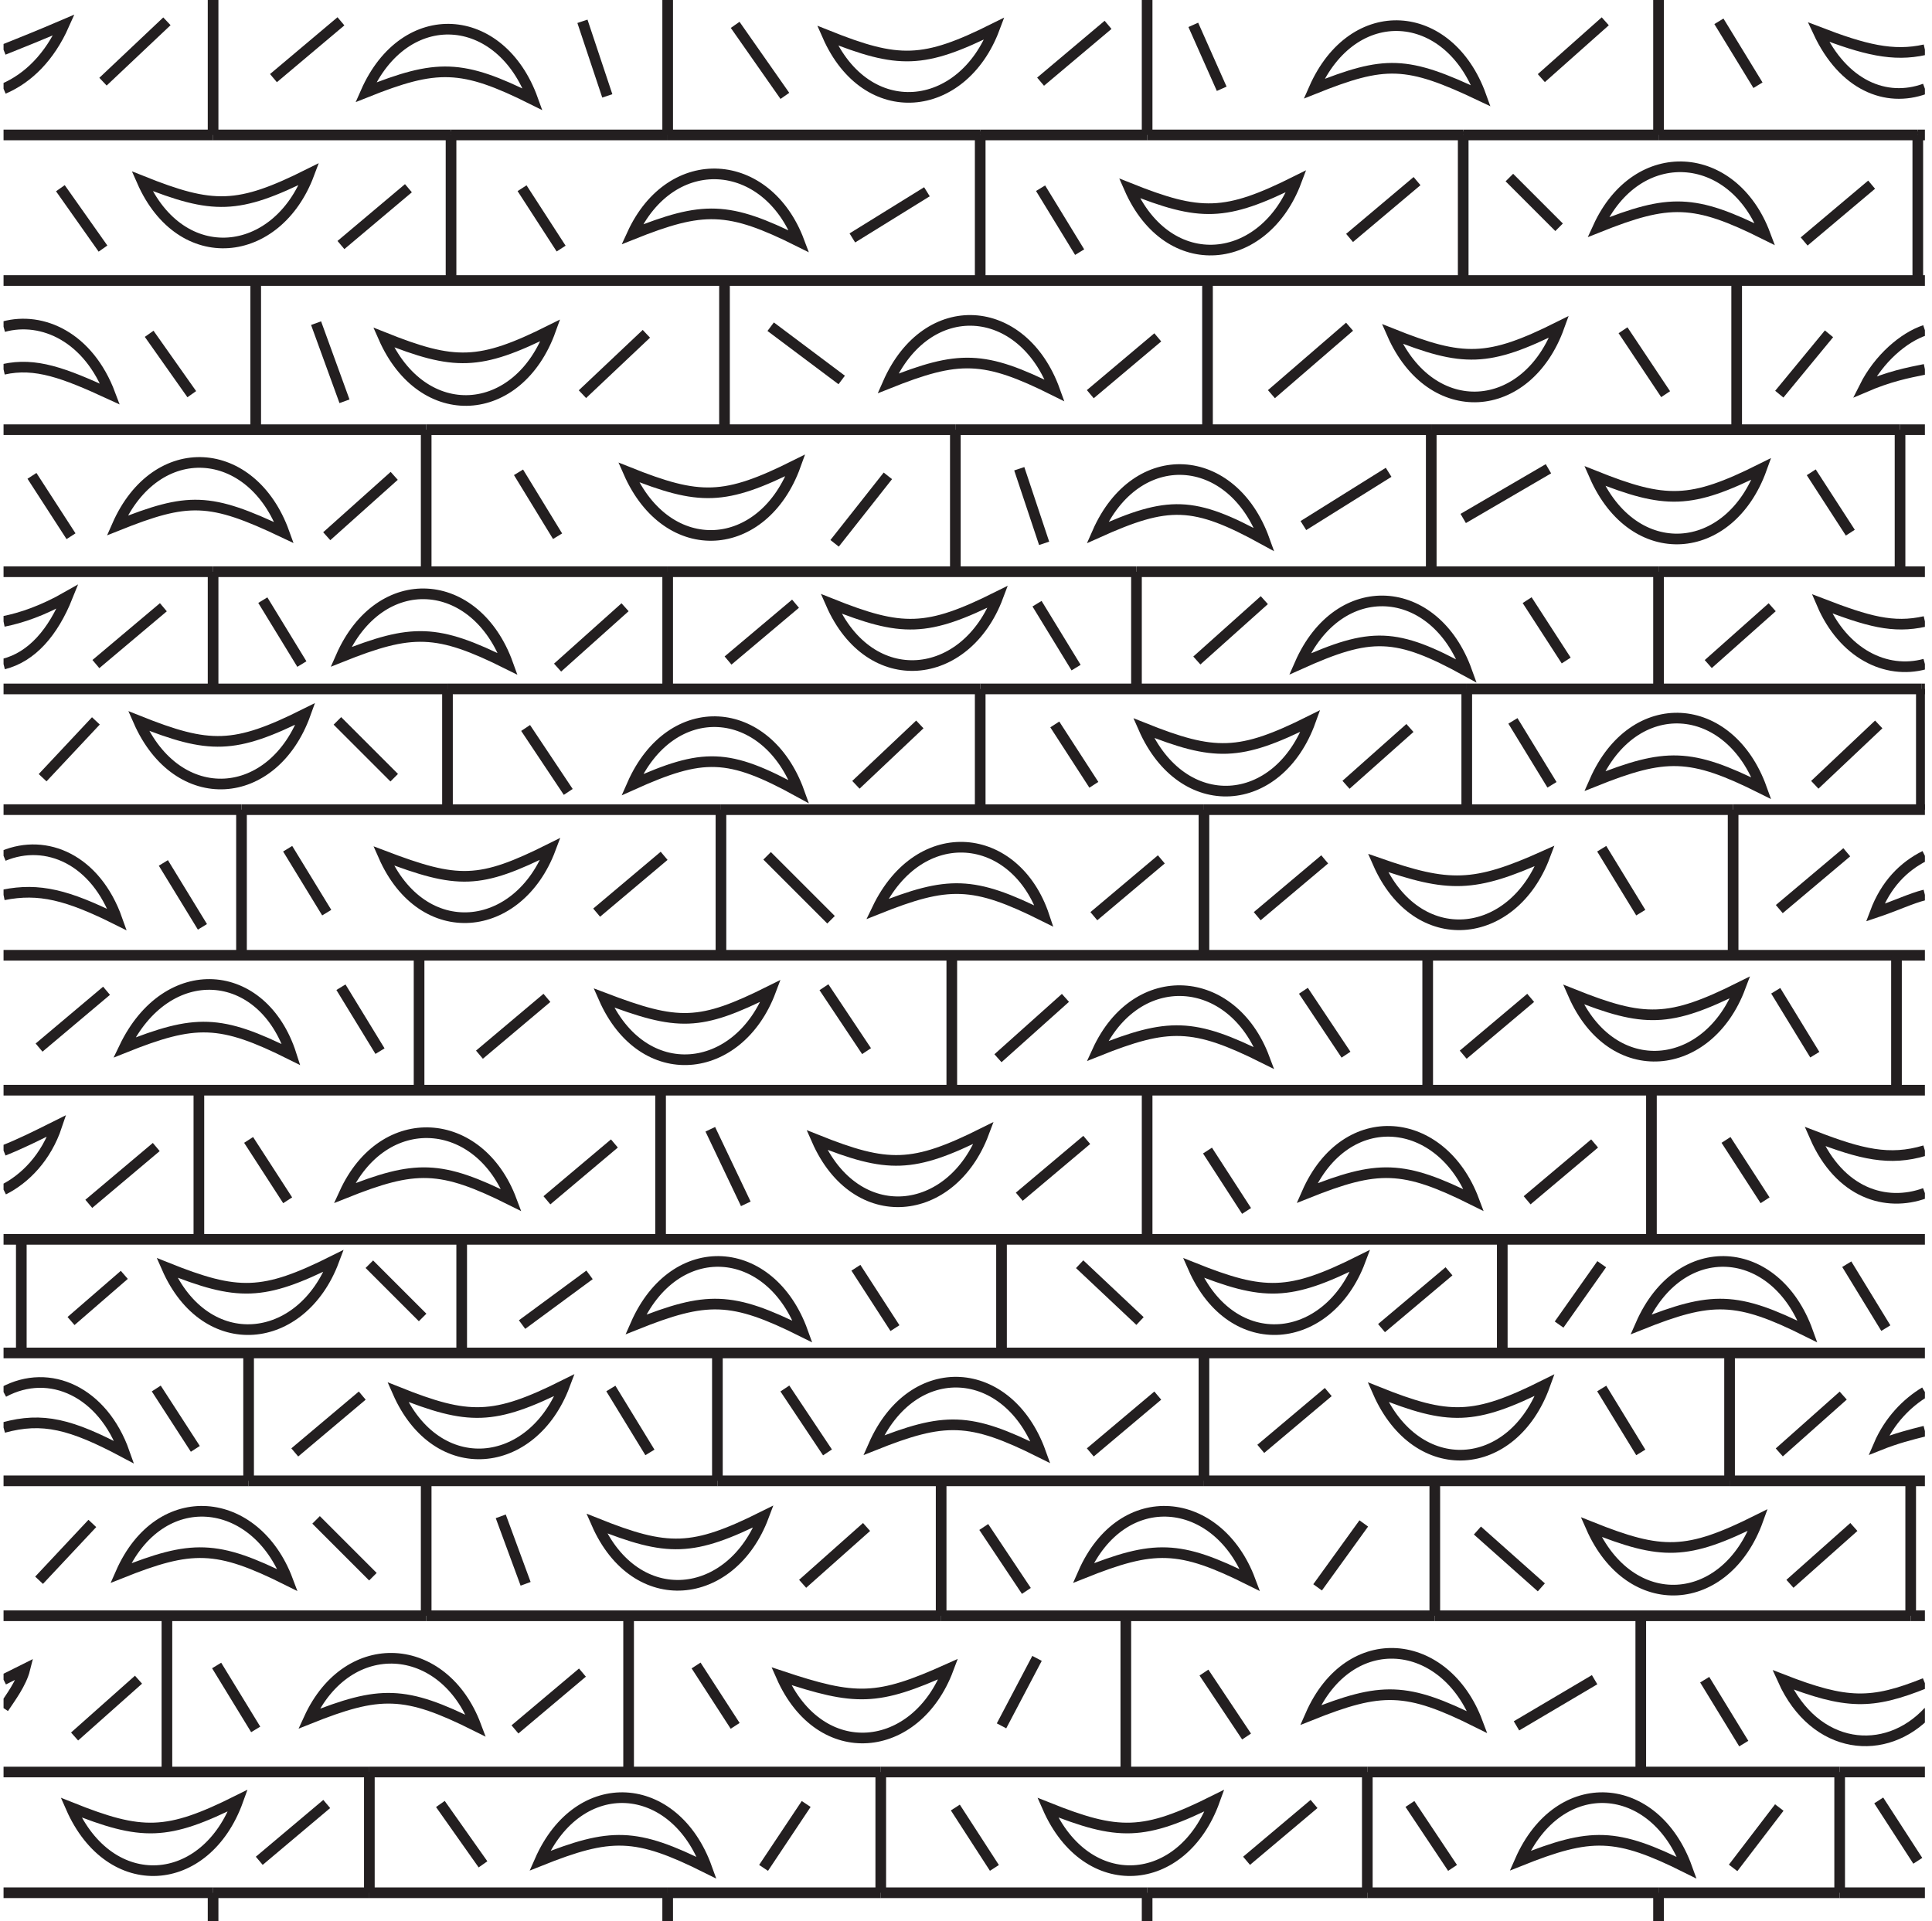 <!-- Generator: Adobe Illustrator 22.1.0, SVG Export Plug-In  -->
<svg version="1.1"
     xmlns="http://www.w3.org/2000/svg" xmlns:xlink="http://www.w3.org/1999/xlink" xmlns:a="http://ns.adobe.com/AdobeSVGViewerExtensions/3.0/"
     x="0px" y="0px" width="54.4px" height="54.1px" viewBox="0 0 54.4 54.1" style="enable-background:new 0 0 54.4 54.1;"
     xml:space="preserve">
<style type="text/css">
    .st0{clip-path:url(#SVGID_2_);fill:none;stroke:#231F20;stroke-width:0.3;}
    .st1{clip-path:url(#SVGID_4_);fill:none;stroke:#231F20;stroke-width:0.3;}
</style>
<defs>
</defs>
<g>
    <defs>
        <rect id="SVGID_1_" x="0.1" width="54.1" height="54.1"/>
    </defs>
    <clipPath id="SVGID_2_">
        <use xlink:href="#SVGID_1_"  style="overflow:visible;"/>
    </clipPath>
    <line class="st0" x1="12.7" y1="3.8" x2="18.8" y2="3.8"/>
    <line class="st0" x1="41.2" y1="3.8" x2="32.3" y2="3.8"/>
    <line class="st0" x1="54" y1="3.8" x2="46.7" y2="3.8"/>
    <line class="st0" x1="41.2" y1="3.8" x2="46.7" y2="3.8"/>
    <line class="st0" x1="12.7" y1="3.8" x2="6" y2="3.8"/>
    <line class="st0" x1="54" y1="3.8" x2="54.2" y2="3.8"/>
    <line class="st0" x1="27.6" y1="3.8" x2="32.3" y2="3.8"/>
    <line class="st0" x1="27.6" y1="3.8" x2="18.8" y2="3.8"/>
    <line class="st0" x1="0.1" y1="3.8" x2="6" y2="3.8"/>
    <line class="st0" x1="54.2" y1="7.9" x2="0.1" y2="7.9"/>
    <line class="st0" x1="40.3" y1="12.1" x2="53.5" y2="12.1"/>
    <line class="st0" x1="12" y1="12.1" x2="0.1" y2="12.1"/>
    <line class="st0" x1="40.3" y1="12.1" x2="26.9" y2="12.1"/>
    <line class="st0" x1="26.9" y1="12.1" x2="12" y2="12.1"/>
    <line class="st0" x1="54.2" y1="12.1" x2="53.5" y2="12.1"/>
    <line class="st0" x1="33.9" y1="41.7" x2="48.7" y2="41.7"/>
    <line class="st0" x1="7" y1="41.7" x2="20.2" y2="41.7"/>
    <line class="st0" x1="20.2" y1="41.7" x2="33.9" y2="41.7"/>
    <line class="st0" x1="48.7" y1="41.7" x2="54.2" y2="41.7"/>
    <line class="st0" x1="54.2" y1="41.7" x2="54.3" y2="41.7"/>
    <line class="st0" x1="7" y1="41.7" x2="0.1" y2="41.7"/>
    <line class="st0" x1="53.8" y1="45.5" x2="54.2" y2="45.5"/>
    <line class="st0" x1="26.5" y1="45.5" x2="40.4" y2="45.5"/>
    <line class="st0" x1="12" y1="45.5" x2="26.5" y2="45.5"/>
    <line class="st0" x1="40.4" y1="45.5" x2="53.8" y2="45.5"/>
    <line class="st0" x1="12" y1="45.5" x2="0.1" y2="45.5"/>
    <line class="st0" x1="46.7" y1="16.1" x2="54.2" y2="16.1"/>
    <line class="st0" x1="18.8" y1="16.1" x2="6" y2="16.1"/>
    <line class="st0" x1="32" y1="16.1" x2="18.8" y2="16.1"/>
    <line class="st0" x1="32" y1="16.1" x2="46.7" y2="16.1"/>
    <line class="st0" x1="6" y1="16.1" x2="0.1" y2="16.1"/>
    <line class="st0" x1="12.6" y1="19.4" x2="27.6" y2="19.4"/>
    <line class="st0" x1="41.3" y1="19.4" x2="27.6" y2="19.4"/>
    <line class="st0" x1="54.1" y1="19.4" x2="54.2" y2="19.4"/>
    <line class="st0" x1="12.6" y1="19.4" x2="0.1" y2="19.4"/>
    <line class="st0" x1="41.3" y1="19.4" x2="54.1" y2="19.4"/>
    <line class="st0" x1="48.8" y1="22.8" x2="54.2" y2="22.8"/>
    <line class="st0" x1="20.3" y1="22.8" x2="6.8" y2="22.8"/>
    <line class="st0" x1="33.9" y1="22.8" x2="20.3" y2="22.8"/>
    <line class="st0" x1="48.8" y1="22.8" x2="33.9" y2="22.8"/>
    <line class="st0" x1="6.8" y1="22.8" x2="0.1" y2="22.8"/>
    <line class="st0" x1="0.1" y1="26.9" x2="54.2" y2="26.9"/>
    <line class="st0" x1="0.1" y1="30.7" x2="54.2" y2="30.7"/>
    <line class="st0" x1="54.2" y1="34.9" x2="54.3" y2="34.9"/>
    <line class="st0" x1="54.2" y1="34.9" x2="0.1" y2="34.9"/>
    <line class="st0" x1="0.1" y1="38.1" x2="54.2" y2="38.1"/>
    <line class="st0" x1="0.1" y1="53.3" x2="6" y2="53.3"/>
    <line class="st0" x1="38.5" y1="53.3" x2="32.3" y2="53.3"/>
    <line class="st0" x1="38.5" y1="53.3" x2="46.7" y2="53.3"/>
    <line class="st0" x1="24.8" y1="53.3" x2="32.3" y2="53.3"/>
    <line class="st0" x1="51.8" y1="53.3" x2="46.7" y2="53.3"/>
    <line class="st0" x1="10.4" y1="53.3" x2="18.8" y2="53.3"/>
    <line class="st0" x1="10.4" y1="53.3" x2="6" y2="53.3"/>
    <line class="st0" x1="24.8" y1="53.3" x2="18.8" y2="53.3"/>
    <line class="st0" x1="51.8" y1="53.3" x2="54.2" y2="53.3"/>
    <line class="st0" x1="6" y1="0" x2="6" y2="3.8"/>
    <line class="st0" x1="18.8" y1="0" x2="18.8" y2="3.8"/>
    <line class="st0" x1="32.3" y1="0" x2="32.3" y2="3.8"/>
    <line class="st0" x1="46.7" y1="0" x2="46.7" y2="3.8"/>
    <line class="st0" x1="6" y1="54.1" x2="6" y2="53.3"/>
    <line class="st0" x1="6" y1="53.3" x2="6" y2="53.3"/>
    <line class="st0" x1="18.8" y1="53.3" x2="18.8" y2="53.3"/>
    <line class="st0" x1="18.8" y1="54.1" x2="18.8" y2="53.3"/>
    <line class="st0" x1="32.3" y1="53.3" x2="32.3" y2="53.3"/>
    <line class="st0" x1="32.3" y1="54.1" x2="32.3" y2="53.3"/>
    <line class="st0" x1="46.7" y1="53.3" x2="46.7" y2="53.3"/>
    <line class="st0" x1="46.7" y1="54.1" x2="46.7" y2="53.3"/>
    <line class="st0" x1="12.7" y1="3.8" x2="12.7" y2="3.7"/>
    <line class="st0" x1="12.7" y1="3.8" x2="12.7" y2="7.9"/>
    <line class="st0" x1="27.6" y1="3.8" x2="27.6" y2="7.9"/>
    <line class="st0" x1="27.6" y1="3.8" x2="27.6" y2="3.7"/>
    <line class="st0" x1="41.2" y1="3.8" x2="41.2" y2="7.9"/>
    <line class="st0" x1="41.2" y1="3.8" x2="41.2" y2="3.7"/>
    <line class="st0" x1="54" y1="3.8" x2="54" y2="3.7"/>
    <line class="st0" x1="54" y1="3.8" x2="54" y2="7.9"/>
    <line class="st0" x1="7.2" y1="12.1" x2="7.2" y2="8"/>
    <line class="st0" x1="20.4" y1="12.1" x2="20.4" y2="8"/>
    <line class="st0" x1="34" y1="12.1" x2="34" y2="8"/>
    <line class="st0" x1="48.9" y1="12.1" x2="48.9" y2="8"/>
    <line class="st0" x1="40.3" y1="12.1" x2="40.3" y2="16.1"/>
    <line class="st0" x1="40.3" y1="12.1" x2="40.3" y2="12.1"/>
    <line class="st0" x1="26.9" y1="12.1" x2="26.9" y2="12.1"/>
    <line class="st0" x1="26.9" y1="12.1" x2="26.9" y2="16.1"/>
    <line class="st0" x1="12" y1="12.1" x2="12" y2="12.1"/>
    <line class="st0" x1="12" y1="12.1" x2="12" y2="16.1"/>
    <line class="st0" x1="53.5" y1="12.1" x2="53.5" y2="12.1"/>
    <line class="st0" x1="53.5" y1="16.1" x2="53.5" y2="12.1"/>
    <line class="st0" x1="46.7" y1="16.1" x2="46.7" y2="16.1"/>
    <line class="st0" x1="46.7" y1="16.1" x2="46.7" y2="19.4"/>
    <line class="st0" x1="32" y1="16.1" x2="32" y2="16.1"/>
    <line class="st0" x1="32" y1="16.1" x2="32" y2="19.4"/>
    <line class="st0" x1="18.8" y1="16.1" x2="18.8" y2="16.1"/>
    <line class="st0" x1="18.8" y1="16.1" x2="18.8" y2="19.4"/>
    <line class="st0" x1="6" y1="16.1" x2="6" y2="16.1"/>
    <line class="st0" x1="6" y1="16.1" x2="6" y2="19.4"/>
    <line class="st0" x1="12.6" y1="19.4" x2="12.6" y2="19.4"/>
    <line class="st0" x1="12.6" y1="19.4" x2="12.6" y2="22.8"/>
    <line class="st0" x1="27.6" y1="19.4" x2="27.6" y2="22.8"/>
    <line class="st0" x1="27.6" y1="19.4" x2="27.6" y2="19.4"/>
    <line class="st0" x1="41.3" y1="19.4" x2="41.3" y2="19.4"/>
    <line class="st0" x1="41.3" y1="19.4" x2="41.3" y2="22.8"/>
    <line class="st0" x1="54.1" y1="19.4" x2="54.1" y2="19.4"/>
    <line class="st0" x1="54.1" y1="19.4" x2="54.1" y2="22.8"/>
    <line class="st0" x1="6.8" y1="22.8" x2="6.8" y2="22.8"/>
    <line class="st0" x1="6.8" y1="22.8" x2="6.8" y2="26.9"/>
    <line class="st0" x1="20.3" y1="22.8" x2="20.3" y2="22.8"/>
    <line class="st0" x1="20.3" y1="22.8" x2="20.3" y2="26.9"/>
    <line class="st0" x1="33.9" y1="22.8" x2="33.9" y2="26.9"/>
    <line class="st0" x1="33.9" y1="22.8" x2="33.9" y2="22.8"/>
    <line class="st0" x1="48.8" y1="22.8" x2="48.8" y2="26.9"/>
    <line class="st0" x1="48.8" y1="22.8" x2="48.8" y2="22.8"/>
    <line class="st0" x1="40.2" y1="26.9" x2="40.2" y2="30.7"/>
    <line class="st0" x1="26.8" y1="26.9" x2="26.8" y2="30.7"/>
    <line class="st0" x1="11.8" y1="26.9" x2="11.8" y2="30.7"/>
    <line class="st0" x1="53.4" y1="30.7" x2="53.4" y2="26.9"/>
    <line class="st0" x1="5.6" y1="30.7" x2="5.6" y2="34.9"/>
    <line class="st0" x1="18.6" y1="30.7" x2="18.6" y2="34.9"/>
    <line class="st0" x1="32.3" y1="30.7" x2="32.3" y2="34.9"/>
    <line class="st0" x1="46.5" y1="30.7" x2="46.5" y2="34.9"/>
    <line class="st0" x1="42.3" y1="34.9" x2="42.3" y2="38.1"/>
    <line class="st0" x1="28.2" y1="34.9" x2="28.2" y2="38.1"/>
    <line class="st0" x1="13" y1="34.9" x2="13" y2="38.1"/>
    <line class="st0" x1="0.6" y1="34.9" x2="0.6" y2="38.1"/>
    <line class="st0" x1="7" y1="41.7" x2="7" y2="38.2"/>
    <line class="st0" x1="20.2" y1="41.7" x2="20.2" y2="38.2"/>
    <line class="st0" x1="33.9" y1="41.7" x2="33.9" y2="38.2"/>
    <line class="st0" x1="48.7" y1="41.7" x2="48.7" y2="38.2"/>
    <line class="st0" x1="40.4" y1="45.5" x2="40.4" y2="45.5"/>
    <line class="st0" x1="40.4" y1="45.5" x2="40.4" y2="41.8"/>
    <line class="st0" x1="26.5" y1="45.5" x2="26.5" y2="41.8"/>
    <line class="st0" x1="26.5" y1="45.5" x2="26.5" y2="45.5"/>
    <line class="st0" x1="12" y1="45.5" x2="12" y2="41.8"/>
    <line class="st0" x1="12" y1="45.5" x2="12" y2="45.5"/>
    <line class="st0" x1="53.8" y1="45.5" x2="53.8" y2="45.5"/>
    <line class="st0" x1="53.8" y1="45.5" x2="53.8" y2="41.8"/>
    <line class="st0" x1="0.1" y1="49.9" x2="10.4" y2="49.9"/>
    <line class="st0" x1="51.8" y1="49.9" x2="54.2" y2="49.9"/>
    <line class="st0" x1="38.5" y1="49.9" x2="51.8" y2="49.9"/>
    <line class="st0" x1="38.5" y1="49.9" x2="24.8" y2="49.9"/>
    <line class="st0" x1="10.4" y1="49.9" x2="24.8" y2="49.9"/>
    <line class="st0" x1="10.4" y1="49.9" x2="10.4" y2="49.9"/>
    <line class="st0" x1="10.4" y1="49.9" x2="10.4" y2="53.3"/>
    <line class="st0" x1="10.4" y1="53.3" x2="10.4" y2="53.3"/>
    <line class="st0" x1="24.8" y1="49.9" x2="24.8" y2="53.3"/>
    <line class="st0" x1="24.8" y1="49.9" x2="24.8" y2="49.9"/>
    <line class="st0" x1="24.8" y1="53.3" x2="24.8" y2="53.3"/>
    <line class="st0" x1="38.5" y1="53.3" x2="38.5" y2="49.9"/>
    <line class="st0" x1="38.5" y1="53.3" x2="38.5" y2="53.3"/>
    <line class="st0" x1="38.5" y1="49.9" x2="38.5" y2="49.9"/>
    <line class="st0" x1="51.8" y1="53.3" x2="51.8" y2="53.3"/>
    <line class="st0" x1="51.8" y1="49.9" x2="51.8" y2="49.9"/>
    <line class="st0" x1="51.8" y1="49.9" x2="51.8" y2="53.3"/>
    <line class="st0" x1="4.7" y1="45.5" x2="4.7" y2="49.9"/>
    <line class="st0" x1="17.7" y1="45.5" x2="17.7" y2="49.9"/>
    <line class="st0" x1="31.7" y1="45.5" x2="31.7" y2="49.9"/>
    <line class="st0" x1="46.2" y1="45.5" x2="46.2" y2="49.9"/>
    <path class="st0" d="M22,47.2c1.1,2.5,3.8,2.2,4.7-0.2C24.7,47.9,24.1,47.9,22,47.2z"/>
    <path class="st0" d="M49.5,42.8c-2,1-2.7,1-4.7,0.2C45.9,45.5,48.6,45.3,49.5,42.8z"/>
    <path class="st0" d="M43.5,39c-2,1-2.7,1-4.7,0.2C39.9,41.7,42.6,41.5,43.5,39z"/>
    <path class="st0" d="M33.6,35.7c1.1,2.5,3.8,2.2,4.7-0.2C36.3,36.5,35.6,36.5,33.6,35.7z"/>
    <path class="st0" d="M23,32.1c1.1,2.5,3.8,2.2,4.7-0.2C25.7,32.9,25,32.9,23,32.1z"/>
    <path class="st0" d="M17,28.1c1.1,2.5,3.8,2.2,4.7-0.2C19.7,28.9,19.1,28.9,17,28.1z"/>
    <path class="st0" d="M10.8,24.1c1.1,2.5,3.8,2.2,4.7-0.2C13.5,24.9,12.9,24.9,10.8,24.1z"/>
    <path class="st0" d="M8.6,20.1c-2,1-2.7,1-4.7,0.2C5,22.8,7.7,22.6,8.6,20.1z"/>
    <path class="st0" d="M0.1,18.7c0.8-0.2,1.4-0.9,1.8-1.9c-0.7,0.4-1.3,0.6-1.8,0.7"/>
    <path class="st0" d="M44.3,28c1.1,2.5,3.8,2.2,4.7-0.2C47,28.8,46.3,28.8,44.3,28z"/>
    <path class="st0" d="M38.8,24.3c1.1,2.5,3.8,2.2,4.7-0.2C41.5,25,40.8,25,38.8,24.3z"/>
    <path class="st0" d="M36.9,20.3c-2,1-2.7,1-4.7,0.2C33.3,23,36,22.8,36.9,20.3z"/>
    <path class="st0" d="M23.4,17c1.1,2.5,3.8,2.2,4.7-0.2C26.1,17.8,25.4,17.8,23.4,17z"/>
    <path class="st0" d="M22.4,13.1c-2,1-2.7,1-4.7,0.2C18.8,15.8,21.5,15.6,22.4,13.1z"/>
    <path class="st0" d="M15.5,9.3c-2,1-2.7,1-4.7,0.2C11.9,12,14.6,11.8,15.5,9.3z"/>
    <path class="st0" d="M4,5.1c1.1,2.5,3.8,2.2,4.7-0.2C6.7,5.9,6,5.9,4,5.1z"/>
    <path class="st0" d="M49.6,13.2c-2,1-2.7,1-4.7,0.2C46,15.9,48.7,15.7,49.6,13.2z"/>
    <path class="st0" d="M43.9,9.2c-2,1-2.7,1-4.7,0.2C40.3,11.9,43,11.7,43.9,9.2z"/>
    <path class="st0" d="M31.8,5.3c1.1,2.5,3.8,2.2,4.7-0.2C34.5,6.1,33.8,6.1,31.8,5.3z"/>
    <path class="st0" d="M0.1,2.5c0.7-0.3,1.3-0.9,1.7-1.8C1.1,1,0.6,1.2,0.1,1.4"/>
    <path class="st0" d="M28,0.8c-2,1-2.7,1-4.7,0.2C24.4,3.5,27.1,3.2,28,0.8z"/>
    <path class="st0" d="M0.1,48.1c0.2-0.3,0.5-0.7,0.6-1.1c-0.2,0.1-0.4,0.2-0.6,0.3"/>
    <path class="st0" d="M16.8,42.9c1.1,2.5,3.8,2.2,4.7-0.2C19.5,43.7,18.8,43.7,16.8,42.9z"/>
    <path class="st0" d="M15.9,39c-2,1-2.7,1-4.7,0.2C12.3,41.7,15,41.4,15.9,39z"/>
    <path class="st0" d="M4.7,35.7c1.1,2.5,3.8,2.2,4.7-0.2C7.4,36.5,6.7,36.5,4.7,35.7z"/>
    <path class="st0" d="M0.1,33.5c0.6-0.3,1.2-0.9,1.5-1.8C1,32,0.6,32.2,0.1,32.4"/>
    <path class="st0" d="M34.2,50.7c-2,1-2.7,1-4.7,0.2C30.6,53.4,33.3,53.2,34.2,50.7z"/>
    <path class="st0" d="M6.7,50.7c-2,1-2.7,1-4.7,0.2C3.1,53.4,5.8,53.2,6.7,50.7z"/>
    <path class="st0" d="M47.5,52.6c-0.9-2.5-3.6-2.7-4.7-0.2C44.8,51.6,45.5,51.6,47.5,52.6z"/>
    <path class="st0" d="M0.1,10.4c0.9-0.2,1.7,0.1,3,0.7c-0.6-1.6-1.9-2.2-3-1.9"/>
    <path class="st0" d="M8,15c-0.9-2.5-3.6-2.7-4.7-0.2C5.3,14,5.9,14,8,15z"/>
    <path class="st0" d="M9.6,18.5c2-0.8,2.7-0.8,4.7,0.2C13.4,16.2,10.7,16,9.6,18.5z"/>
    <path class="st0" d="M22.5,22.3c-0.9-2.5-3.6-2.7-4.7-0.2C19.8,21.2,20.5,21.2,22.5,22.3z"/>
    <path class="st0" d="M24.7,25.6c2-0.8,2.7-0.8,4.7,0.2C28.6,23.4,25.9,23.1,24.7,25.6z"/>
    <path class="st0" d="M30.9,29.6c2-0.8,2.7-0.8,4.7,0.2C34.7,27.4,32,27.2,30.9,29.6z"/>
    <path class="st0" d="M36.8,33.6c2-0.8,2.7-0.8,4.7,0.2C40.6,31.4,37.9,31.1,36.8,33.6z"/>
    <path class="st0" d="M46.2,37.3c2-0.8,2.7-0.8,4.7,0.2C50,35,47.3,34.8,46.2,37.3z"/>
    <path class="st0" d="M17.8,6.6c2-0.8,2.7-0.8,4.7,0.2C21.6,4.4,18.9,4.2,17.8,6.6z"/>
    <path class="st0" d="M15,2.8c-0.9-2.5-3.6-2.7-4.7-0.2C12.3,1.8,13,1.8,15,2.8z"/>
    <path class="st0" d="M41.7,2.7c-0.9-2.5-3.6-2.7-4.7-0.2C39,1.7,39.6,1.7,41.7,2.7z"/>
    <path class="st0" d="M29.7,11c-0.9-2.5-3.6-2.7-4.7-0.2C27,10,27.7,10,29.7,11z"/>
    <path class="st0" d="M35.6,15.2c-0.9-2.5-3.6-2.7-4.7-0.2C32.9,14.1,33.6,14.1,35.6,15.2z"/>
    <path class="st0" d="M41.3,18.9c-0.9-2.5-3.6-2.7-4.7-0.2C38.6,17.8,39.3,17.8,41.3,18.9z"/>
    <path class="st0" d="M49.6,22.2c-0.9-2.5-3.6-2.7-4.7-0.2C46.9,21.2,47.6,21.2,49.6,22.2z"/>
    <path class="st0" d="M45,6.4c2-0.8,2.7-0.8,4.7,0.2C48.8,4.2,46.1,4,45,6.4z"/>
    <path class="st0" d="M19.9,52.6c-0.9-2.5-3.6-2.7-4.7-0.2C17.2,51.6,17.9,51.6,19.9,52.6z"/>
    <path class="st0" d="M8.7,48.4c2-0.8,2.7-0.8,4.7,0.2C12.5,46.2,9.8,46,8.7,48.4z"/>
    <path class="st0" d="M36.9,48.3c2-0.8,2.7-0.8,4.7,0.2C40.7,46.1,38,45.8,36.9,48.3z"/>
    <path class="st0" d="M30.5,44.3c2-0.8,2.7-0.8,4.7,0.2C34.3,42.1,31.6,41.8,30.5,44.3z"/>
    <path class="st0" d="M29.3,40.9c-0.9-2.5-3.6-2.7-4.7-0.2C26.6,39.9,27.3,39.9,29.3,40.9z"/>
    <path class="st0" d="M17.9,37.3c2-0.8,2.7-0.8,4.7,0.2C21.7,35,19,34.8,17.9,37.3z"/>
    <path class="st0" d="M9.7,33.6c2-0.8,2.7-0.8,4.7,0.2C13.5,31.4,10.8,31.2,9.7,33.6z"/>
    <path class="st0" d="M3.5,29.5c2-0.8,2.7-0.8,4.7,0.2C7.4,27.2,4.7,27,3.5,29.5z"/>
    <path class="st0" d="M0.1,24.1c1.2-0.5,2.6,0.1,3.2,1.8c-1.4-0.7-2.2-0.9-3.2-0.7"/>
    <path class="st0" d="M3.4,44.3c2-0.8,2.7-0.8,4.7,0.2C7.2,42.1,4.5,41.8,3.4,44.3z"/>
    <path class="st0" d="M0.1,40.2c1.1-0.3,1.9-0.1,3.4,0.7c-0.6-1.7-2.1-2.4-3.4-1.7"/>
    <path class="st0" d="M54.2,17.5c-0.9,0.2-1.6,0-2.9-0.5c0.6,1.4,1.8,2,2.9,1.7"/>
    <path class="st0" d="M54.2,1.4c-0.9,0.2-1.7,0-3-0.5c0.7,1.5,1.9,2,3,1.6"/>
    <path class="st0" d="M54.2,47.4C52.7,48,52,48,50.2,47.3c0.9,2,2.9,2.2,4.1,0.9"/>
    <path class="st0" d="M54.2,32.4c-1,0.3-1.8,0.1-3.1-0.4c0.7,1.6,2,2,3.1,1.6"/>
    <path class="st0" d="M54.2,9.3c-0.6,0.2-1.3,0.8-1.7,1.6c0.7-0.3,1.2-0.4,1.7-0.5"/>
    <path class="st0" d="M54.2,24.1c-0.6,0.3-1.1,0.8-1.4,1.6c0.6-0.2,1-0.4,1.4-0.5"/>
    <path class="st0" d="M54.2,39.2c-0.5,0.3-1,0.8-1.3,1.5c0.5-0.2,0.9-0.3,1.3-0.4"/>
    <line class="st0" x1="50.1" y1="50.9" x2="48.8" y2="52.6"/>
    <line class="st0" x1="9.2" y1="50.8" x2="7.3" y2="52.4"/>
    <line class="st0" x1="40.9" y1="52.6" x2="39.7" y2="50.8"/>
    <line class="st0" x1="44.9" y1="47.3" x2="42.7" y2="48.6"/>
    <line class="st0" x1="50.4" y1="44.6" x2="52.2" y2="43"/>
    <line class="st0" x1="38.4" y1="42.9" x2="37.1" y2="44.7"/>
    <line class="st0" x1="35.1" y1="48.9" x2="33.9" y2="47.1"/>
    <line class="st0" x1="28" y1="52.6" x2="26.9" y2="50.9"/>
    <line class="st0" x1="29.2" y1="46.7" x2="28.2" y2="48.6"/>
    <line class="st0" x1="20.7" y1="48.6" x2="19.6" y2="46.9"/>
    <line class="st0" x1="22.7" y1="50.8" x2="21.5" y2="52.6"/>
    <line class="st0" x1="37" y1="50.8" x2="35.1" y2="52.4"/>
    <line class="st0" x1="13.6" y1="52.5" x2="12.4" y2="50.8"/>
    <line class="st0" x1="24.4" y1="43" x2="22.6" y2="44.6"/>
    <line class="st0" x1="16.4" y1="47.1" x2="14.5" y2="48.7"/>
    <line class="st0" x1="3.9" y1="47.3" x2="2.1" y2="48.9"/>
    <line class="st0" x1="14.8" y1="44.6" x2="14.1" y2="42.7"/>
    <line class="st0" x1="7.2" y1="48.7" x2="6.1" y2="46.9"/>
    <line class="st0" x1="49.1" y1="49.1" x2="48" y2="47.3"/>
    <line class="st0" x1="52.9" y1="50.7" x2="54" y2="52.4"/>
    <line class="st0" x1="43.4" y1="44.7" x2="41.6" y2="43.1"/>
    <line class="st0" x1="30.7" y1="40.9" x2="32.6" y2="39.3"/>
    <line class="st0" x1="22.1" y1="39.1" x2="23.3" y2="40.9"/>
    <line class="st0" x1="40.8" y1="35.8" x2="38.9" y2="37.4"/>
    <line class="st0" x1="35.5" y1="40.8" x2="37.4" y2="39.2"/>
    <line class="st0" x1="32.1" y1="37.2" x2="30.4" y2="35.6"/>
    <line class="st0" x1="30.6" y1="32.1" x2="28.7" y2="33.7"/>
    <line class="st0" x1="21" y1="33.9" x2="20" y2="31.8"/>
    <line class="st0" x1="25.2" y1="37.4" x2="24.1" y2="35.7"/>
    <line class="st0" x1="17.3" y1="32.2" x2="15.4" y2="33.8"/>
    <line class="st0" x1="16.6" y1="35.9" x2="14.7" y2="37.3"/>
    <line class="st0" x1="8.3" y1="40.9" x2="10.2" y2="39.3"/>
    <line class="st0" x1="2.6" y1="42.9" x2="1.1" y2="44.5"/>
    <line class="st0" x1="8.1" y1="33.8" x2="7" y2="32.1"/>
    <line class="st0" x1="11.9" y1="37.1" x2="10.4" y2="35.6"/>
    <line class="st0" x1="4.4" y1="39.1" x2="5.5" y2="40.8"/>
    <line class="st0" x1="10.5" y1="44.4" x2="8.9" y2="42.8"/>
    <line class="st0" x1="28.9" y1="44.8" x2="27.7" y2="43"/>
    <line class="st0" x1="17.2" y1="39.1" x2="18.3" y2="40.9"/>
    <line class="st0" x1="18.7" y1="24.1" x2="16.8" y2="25.7"/>
    <line class="st0" x1="15.4" y1="28.1" x2="13.5" y2="29.7"/>
    <line class="st0" x1="4.4" y1="32.3" x2="2.5" y2="33.9"/>
    <line class="st0" x1="3.5" y1="35.9" x2="2" y2="37.2"/>
    <line class="st0" x1="3" y1="27.9" x2="1.1" y2="29.5"/>
    <line class="st0" x1="9.2" y1="25.7" x2="8.1" y2="23.9"/>
    <line class="st0" x1="10.7" y1="29.6" x2="9.6" y2="27.8"/>
    <line class="st0" x1="32.7" y1="24.2" x2="30.8" y2="25.8"/>
    <line class="st0" x1="30" y1="28.1" x2="28.1" y2="29.8"/>
    <line class="st0" x1="23.4" y1="25.9" x2="21.6" y2="24.1"/>
    <line class="st0" x1="37.9" y1="29.7" x2="36.7" y2="27.9"/>
    <line class="st0" x1="35.1" y1="34.1" x2="34" y2="32.4"/>
    <line class="st0" x1="24.4" y1="29.6" x2="23.2" y2="27.8"/>
    <line class="st0" x1="9.5" y1="20.3" x2="11.1" y2="21.9"/>
    <line class="st0" x1="5.7" y1="26.1" x2="4.6" y2="24.3"/>
    <line class="st0" x1="25.9" y1="20.4" x2="24.1" y2="22.1"/>
    <line class="st0" x1="16" y1="22.3" x2="14.8" y2="20.5"/>
    <line class="st0" x1="39.7" y1="20.5" x2="37.9" y2="22.1"/>
    <line class="st0" x1="37.3" y1="24.2" x2="35.4" y2="25.8"/>
    <line class="st0" x1="43.1" y1="28.1" x2="41.2" y2="29.7"/>
    <line class="st0" x1="44.9" y1="32.2" x2="43" y2="33.8"/>
    <line class="st0" x1="45.1" y1="35.6" x2="43.9" y2="37.3"/>
    <line class="st0" x1="51.9" y1="39.3" x2="50.1" y2="40.9"/>
    <line class="st0" x1="30.8" y1="22.1" x2="29.7" y2="20.4"/>
    <line class="st0" x1="52.9" y1="20.4" x2="51.1" y2="22.1"/>
    <line class="st0" x1="52" y1="24" x2="50.1" y2="25.6"/>
    <line class="st0" x1="48.1" y1="18.7" x2="49.9" y2="17.1"/>
    <line class="st0" x1="43.7" y1="22.1" x2="42.6" y2="20.3"/>
    <line class="st0" x1="46.2" y1="25.7" x2="45.1" y2="23.9"/>
    <line class="st0" x1="51.1" y1="29.7" x2="50" y2="27.9"/>
    <line class="st0" x1="49.7" y1="33.8" x2="48.6" y2="32.1"/>
    <line class="st0" x1="53.1" y1="37.4" x2="52" y2="35.6"/>
    <line class="st0" x1="45.1" y1="39.1" x2="46.2" y2="40.9"/>
    <line class="st0" x1="44.1" y1="18.6" x2="43" y2="16.9"/>
    <line class="st0" x1="50.8" y1="6.8" x2="52.7" y2="5.2"/>
    <line class="st0" x1="50.1" y1="11.1" x2="51.5" y2="9.4"/>
    <line class="st0" x1="42.5" y1="5" x2="43.9" y2="6.4"/>
    <line class="st0" x1="45.7" y1="9.3" x2="46.9" y2="11.1"/>
    <line class="st0" x1="52.1" y1="15" x2="51" y2="13.3"/>
    <line class="st0" x1="48.4" y1="0.6" x2="49.5" y2="2.4"/>
    <line class="st0" x1="29.3" y1="2.3" x2="31.2" y2="0.7"/>
    <line class="st0" x1="43.4" y1="2.2" x2="45.2" y2="0.6"/>
    <line class="st0" x1="38" y1="6.7" x2="39.9" y2="5.1"/>
    <line class="st0" x1="35.8" y1="11.1" x2="38" y2="9.2"/>
    <line class="st0" x1="41.2" y1="14.6" x2="43.6" y2="13.2"/>
    <line class="st0" x1="20.7" y1="0.7" x2="22.1" y2="2.7"/>
    <line class="st0" x1="33.6" y1="0.7" x2="34.4" y2="2.5"/>
    <line class="st0" x1="29.3" y1="5.3" x2="30.4" y2="7.1"/>
    <line class="st0" x1="30.7" y1="11.1" x2="32.6" y2="9.5"/>
    <line class="st0" x1="21.7" y1="9.2" x2="23.7" y2="10.7"/>
    <line class="st0" x1="23.5" y1="15.3" x2="25" y2="13.4"/>
    <line class="st0" x1="14.6" y1="13.3" x2="15.7" y2="15.1"/>
    <line class="st0" x1="36.7" y1="14.8" x2="39.1" y2="13.3"/>
    <line class="st0" x1="33.7" y1="18.6" x2="35.6" y2="16.9"/>
    <line class="st0" x1="28.7" y1="13.2" x2="29.4" y2="15.3"/>
    <line class="st0" x1="29.2" y1="17" x2="30.3" y2="18.8"/>
    <line class="st0" x1="16.4" y1="11.1" x2="18.2" y2="9.4"/>
    <line class="st0" x1="9.2" y1="15.1" x2="11.1" y2="13.4"/>
    <line class="st0" x1="17.6" y1="17.1" x2="15.7" y2="18.8"/>
    <line class="st0" x1="2.7" y1="20.3" x2="1.2" y2="21.9"/>
    <line class="st0" x1="22.4" y1="17" x2="20.5" y2="18.6"/>
    <line class="st0" x1="4.6" y1="17.1" x2="2.7" y2="18.7"/>
    <line class="st0" x1="8.9" y1="9.1" x2="9.7" y2="11.3"/>
    <line class="st0" x1="0.9" y1="13.4" x2="2" y2="15.1"/>
    <line class="st0" x1="8.5" y1="18.7" x2="7.4" y2="16.9"/>
    <line class="st0" x1="4.2" y1="9.4" x2="5.4" y2="11.1"/>
    <line class="st0" x1="2.9" y1="7" x2="1.7" y2="5.3"/>
    <line class="st0" x1="26.1" y1="5.4" x2="24" y2="6.7"/>
    <line class="st0" x1="7.7" y1="2.2" x2="9.6" y2="0.6"/>
    <line class="st0" x1="2.9" y1="2.3" x2="4.7" y2="0.6"/>
    <line class="st0" x1="11.5" y1="5.3" x2="9.6" y2="6.9"/>
    <line class="st0" x1="15.8" y1="7" x2="14.7" y2="5.3"/>
    <line class="st0" x1="16.4" y1="0.6" x2="17.1" y2="2.7"/>
</g>
</svg>
